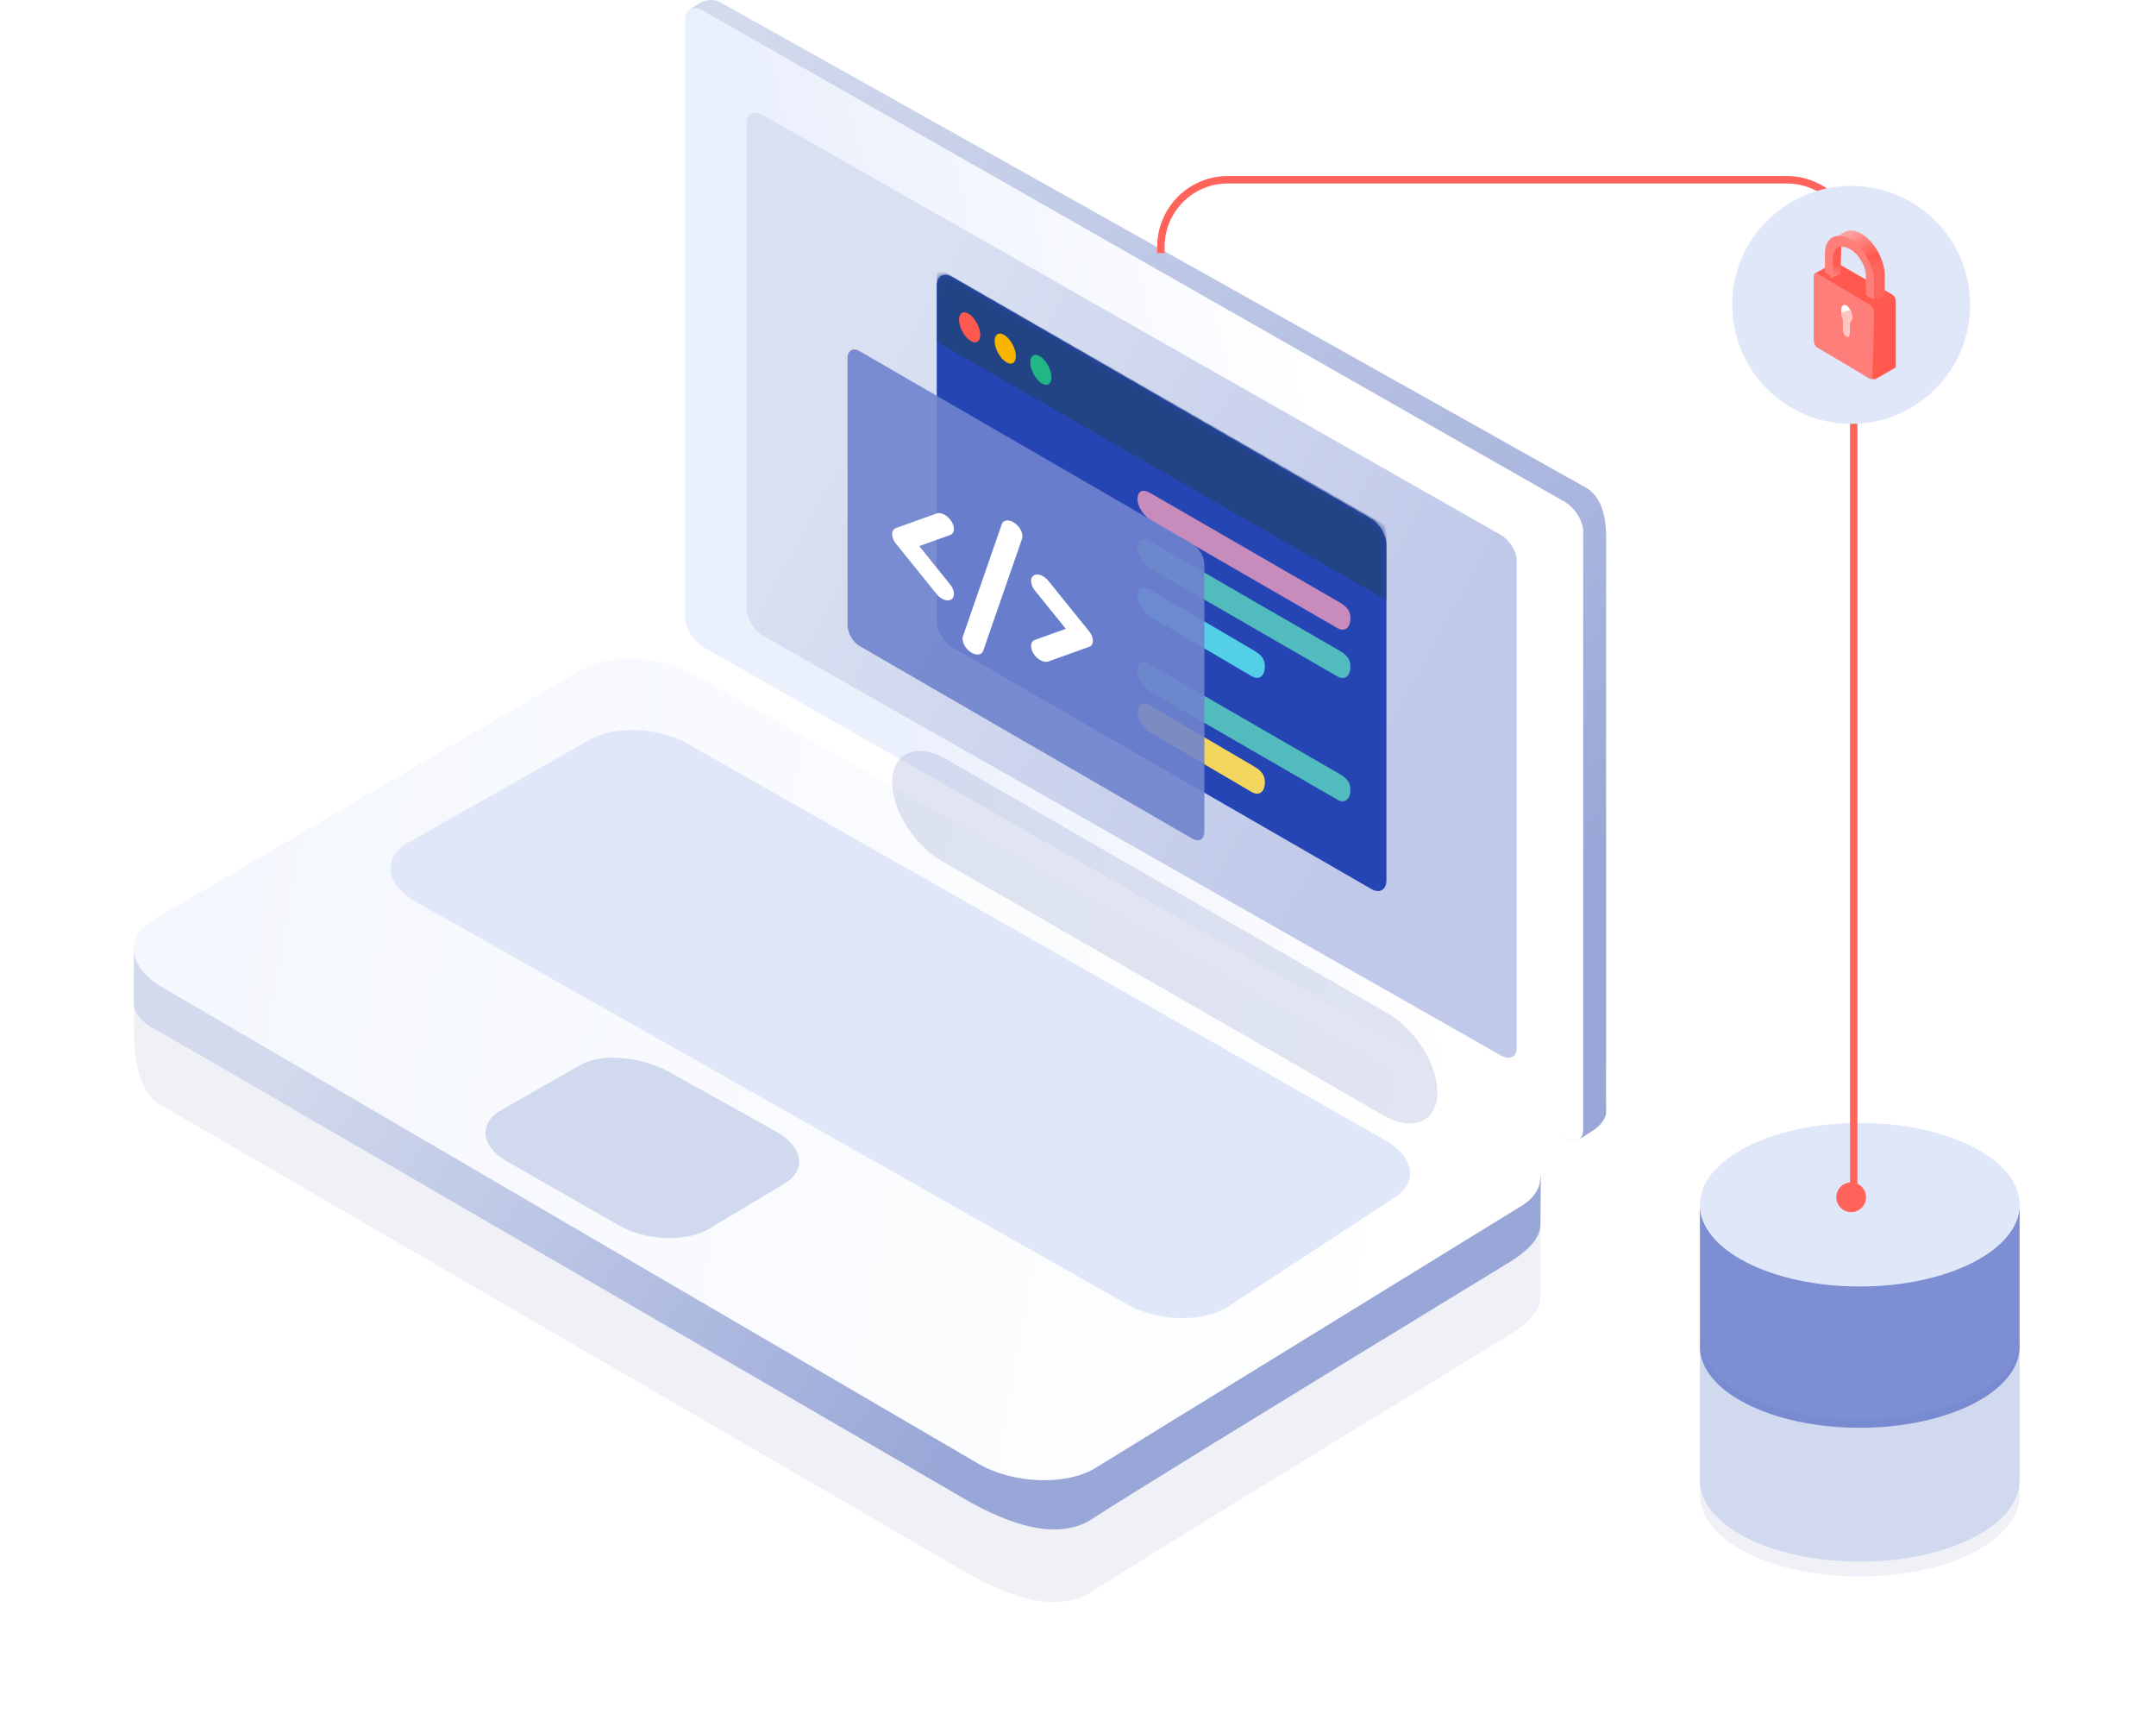 <svg xmlns="http://www.w3.org/2000/svg" xmlns:xlink="http://www.w3.org/1999/xlink" width="290" height="233" viewBox="0 0 290 233">
    <defs>
        <linearGradient id="a" x1="20.535%" x2="60.384%" y1="-4.095%" y2="90.434%">
            <stop offset="0%" stop-color="#D3DAED"/>
            <stop offset="100%" stop-color="#99A7D8"/>
        </linearGradient>
        <filter id="b" width="211.6%" height="260%" x="-55.8%" y="-80%" filterUnits="objectBoundingBox">
            <feGaussianBlur in="SourceGraphic" stdDeviation="8"/>
        </filter>
        <linearGradient id="c" x1="21.317%" x2="72.057%" y1="54.821%" y2="41.241%">
            <stop offset="0%" stop-color="#EBF0FD"/>
            <stop offset="100%" stop-color="#FFF"/>
        </linearGradient>
        <linearGradient id="d" x1="16.79%" x2="80.452%" y1="28.755%" y2="71.955%">
            <stop offset="0%" stop-color="#D9E0F2"/>
            <stop offset="100%" stop-color="#C0C9E9"/>
        </linearGradient>
        <filter id="e" width="125.4%" height="156.4%" x="-12.7%" y="-28.2%" filterUnits="objectBoundingBox">
            <feGaussianBlur in="SourceGraphic" stdDeviation="8"/>
        </filter>
        <linearGradient id="f" x1="4.648%" x2="65.983%" y1="40.781%" y2="56.891%">
            <stop offset="0%" stop-color="#D3DAED"/>
            <stop offset="100%" stop-color="#99A7D8"/>
        </linearGradient>
        <linearGradient id="h" x1="5.291%" x2="96.119%" y1="54.42%" y2="44.724%">
            <stop offset="0%" stop-color="#FFF"/>
            <stop offset="100%" stop-color="#F4F7FD"/>
        </linearGradient>
        <path id="g" d="M2.688 162.247c-3.985-2.325-3.48-6.426 1.121-9.112L113.562 90.82c4.601-2.685 11.627-2.98 15.612-.654l57.34 33.47c3.985 2.326 3.481 6.426-1.12 9.112l-109.79 64.084c-4.602 2.685-11.627 2.98-15.613.653L2.688 162.247z"/>
        <path id="i" d="M36.814 161.181c-3.406-1.99-2.974-5.497.959-7.795l93.809-53.31c3.932-2.297 9.937-2.55 13.343-.56l24.444 13.855c3.405 1.99 2.974 5.497-.959 7.795l-95.759 54.185c-3.933 2.297-9.936 2.55-13.343.56l-22.494-14.73z"/>
        <path id="j" d="M49.373 159.225c-3.072-1.78-2.683-4.917.864-6.972l14.282-7.96c3.546-2.054 9.108-2.861 12.18-1.082l10.659 6.054c3.07 1.779 2.816 4.83-.73 6.885l-15.106 8.641c-3.547 2.055-8.961 2.28-12.034.5l-10.115-6.066z"/>
        <filter id="k" width="165.4%" height="195.9%" x="-32.7%" y="-47.9%" filterUnits="objectBoundingBox">
            <feGaussianBlur in="SourceGraphic" stdDeviation="8"/>
        </filter>
        <path id="l" d="M.001 2.406L0 47.488c-.004 1.3.905 2.873 2.033 3.523l56.409 32.531c1.126.65 2.042.13 2.046-1.17V37.29c.003-1.292-.906-2.872-2.032-3.522L2.046 1.236C1.72 1.047 1.41.958 1.134.958.465.958.003 1.49.001 2.406"/>
        <linearGradient id="n" x1="40.849%" x2="70.293%" y1="59.217%" y2="-30.983%">
            <stop offset="0%" stop-color="#FF645D"/>
            <stop offset="13.63%" stop-color="#FF584F"/>
            <stop offset="42.43%" stop-color="#FE7F79"/>
            <stop offset="62.97%" stop-color="#FAA6A2"/>
            <stop offset="79.73%" stop-color="#FE7F79"/>
            <stop offset="100%" stop-color="#FE7F79"/>
        </linearGradient>
        <linearGradient id="o" x1="49.707%" x2="43.845%" y1="55.211%" y2="253.466%">
            <stop offset="0%" stop-color="#FF584F"/>
            <stop offset="18.309%" stop-color="#FE7F79"/>
            <stop offset="27.3%" stop-color="#FE7F79"/>
            <stop offset="75.86%" stop-color="#201255"/>
            <stop offset="100%" stop-color="#13002A"/>
        </linearGradient>
    </defs>
    <g fill="none" fill-rule="evenodd">
        <g transform="translate(18)">
            <path fill="url(#a)" fill-rule="nonzero" d="M74.416 1.648c1.67-1.545 3.137-2.004 4.4-1.376 1.538.835 40.25 22.534 116.14 65.096 2.053.996 3.08 3.29 3.08 6.883v69.217a977.876 977.876 0 0 0 0 8.19c-.166 1.235-1.22 1.915-1.49 2.188-2.604 1.704-2.686 1.796-4.147 1.153-.853-7.028-2.812-13.575-5.878-19.64l-46.902-67.497-33.536-22.796-22.348-22.36-9.32-19.058z"/>
            <g transform="translate(138 24)">
                <path fill="#8292C2" fill-opacity=".5" fill-rule="nonzero" d="M115.655 158v19.09c0 6.028-9.621 10.91-21.5 10.91s-21.5-4.882-21.5-10.91V158c0 6.027 9.621 10.91 21.5 10.91s21.5-4.883 21.5-10.91z" filter="url(#b)" opacity=".5"/>
                <path fill="#D1D9EE" fill-rule="nonzero" d="M115.655 156v19.09c0 6.028-9.621 10.91-21.5 10.91s-21.5-4.882-21.5-10.91V156c0 6.027 9.621 10.91 21.5 10.91s21.5-4.883 21.5-10.91z"/>
                <path fill="#6F83CD" d="M94.155 148.91c11.879 0 21.5-4.883 21.5-10.91v19.09c0 6.028-9.621 10.91-21.5 10.91s-21.5-4.882-21.5-10.91V138c0 6.027 9.621 10.91 21.5 10.91z" opacity=".9"/>
                <ellipse cx="94.155" cy="138" fill="#E0E7F8" fill-rule="nonzero" rx="21.5" ry="11"/>
                <path stroke="#FF635A" d="M93.341 135.638V9.173a9 9 0 0 0-9-9H9.153a9 9 0 0 0-9 9v.85"/>
                <circle cx="93" cy="137" r="2" fill="#FF635A"/>
            </g>
            <path fill="url(#c)" d="M76.704 1.512l115.695 65.93c1.412.804 2.556 2.6 2.556 4.01v80.45c0 1.41-1.144 1.901-2.556 1.097L76.704 87.069c-1.412-.805-2.557-2.6-2.557-4.011V2.608c0-1.41 1.145-1.901 2.557-1.096z"/>
            <path fill="url(#d)" fill-rule="nonzero" d="M84.648 15.502l99.167 56.4c1.21.688 2.192 2.225 2.192 3.431v65.627c0 1.207-.981 1.627-2.192.939l-99.167-56.4c-1.21-.688-2.191-2.224-2.191-3.43V16.44c0-1.207.98-1.627 2.191-.939z"/>
            <path fill="#8292C2" fill-opacity=".5" fill-rule="nonzero" d="M0 130.359v8.007c.052 5.743 1.314 9.186 3.786 10.33 2.355 1.33 38.622 22.374 108.802 63.131 7.147 3.93 12.595 4.657 16.342 2.183 3.748-2.475 22.421-13.96 56.021-34.456 2.835-1.727 4.252-3.431 4.252-5.114v-14.677c.215-1.315-.46-2.838-2.025-4.571-1.564-1.733-29.21-.085-82.937 4.946L12.712 138.96 0 130.359z" filter="url(#e)" opacity=".5"/>
            <path fill="url(#f)" fill-rule="nonzero" d="M0 127.546v7.435c.052 1.487 1.314 2.802 3.786 3.945 2.355 1.33 38.622 22.374 108.802 63.132 7.147 3.93 12.595 4.657 16.342 2.182 3.748-2.475 22.421-13.96 56.021-34.456 2.835-1.726 4.252-3.43 4.252-5.114 0-1.683.013-3.602.039-5.757.096-1.295-.598-2.78-2.083-4.452-1.485-1.673-29.124-3.038-82.918-4.093l-91.529-17.346L0 127.546z"/>
            <use fill="url(#h)" transform="matrix(-1 0 0 1 189.203 0)" xlink:href="#g"/>
            <use fill="#E0E7F8" fill-rule="nonzero" transform="matrix(-1 0 0 1 206.183 0)" xlink:href="#i"/>
            <use fill="#D1D9EE" fill-rule="nonzero" transform="matrix(-1 0 0 1 136.788 0)" xlink:href="#j"/>
        </g>
        <path fill="#8292C2" fill-opacity=".5" d="M13.031 65.955l59.278 34.113c3.883 2.089 7.031 6.927 7.031 10.806 0 3.878-3.148 5.33-7.03 3.24L13.03 80.003C9.148 77.913 6 73.075 6 69.196c0-3.878 3.148-5.33 7.031-3.24z" filter="url(#k)" opacity=".7" transform="translate(114 36)"/>
        <g transform="translate(126 36)">
            <mask id="m" fill="#fff">
                <use xlink:href="#l"/>
            </mask>
            <use fill="#2645B5" opacity=".746" xlink:href="#l"/>
            <g mask="url(#m)">
                <path fill="#52BBBD" d="M28.694 40.413c-1.04-.828-1.605-1.724-1.694-2.688 0-1.273.739-1.492 1.694-.94l25.21 14.555c.956.551 1.738 1.045 1.738 2.318 0 1.271-.782 1.862-1.738 1.31l-25.21-14.555z"/>
                <path fill="#C78BBC" d="M28.694 33.913c-1.04-.828-1.605-1.724-1.694-2.688 0-1.273.739-1.492 1.694-.94l25.21 14.555c.956.551 1.738 1.045 1.738 2.318 0 1.271-.782 1.862-1.738 1.31l-25.21-14.555z"/>
                <path fill="#52BBBD" d="M28.694 56.99c-1.04-.827-1.605-1.723-1.694-2.687 0-1.274.739-1.493 1.694-.941l25.21 14.555c.956.552 1.738 1.045 1.738 2.319 0 1.27-.782 1.862-1.738 1.31l-25.21-14.555z"/>
                <path fill="#53CFE8" d="M28.694 46.913c-1.04-.828-1.605-1.724-1.694-2.688 0-1.273.739-1.492 1.694-.94l13.705 8.037c.955.552 1.737 1.045 1.737 2.319 0 1.27-.782 1.862-1.737 1.31l-13.705-8.038z"/>
                <path fill="#F3D65D" d="M28.694 62.49c-1.04-.827-1.605-1.723-1.694-2.687 0-1.274.739-1.493 1.694-.941L42.399 66.9c.955.551 1.737 1.045 1.737 2.318 0 1.271-.782 1.862-1.737 1.31l-13.705-8.037z"/>
            </g>
            <path fill="#224384" d="M0-.031l60.488 34.75v10L0 9.968z" mask="url(#m)"/>
        </g>
        <path fill="#6F83CD" d="M114 48.153V84.06c-.003 1.035.718 2.289 1.613 2.807l44.763 25.91c.894.518 1.62.103 1.624-.932V75.938c.003-1.03-.719-2.287-1.612-2.805L115.624 47.22c-.26-.15-.506-.221-.724-.221-.531 0-.898.423-.9 1.153" opacity=".9"/>
        <path fill="#FF584F" d="M130.426 45.76c.787.564 1.426.242 1.426-.72 0-.96-.639-2.197-1.426-2.762-.788-.564-1.426-.243-1.426.719 0 .96.638 2.198 1.426 2.762z"/>
        <path fill="#F7B500" d="M135.215 48.616c.788.565 1.426.243 1.426-.718s-.638-2.198-1.426-2.763c-.787-.564-1.426-.243-1.426.719 0 .96.639 2.198 1.426 2.762z"/>
        <path fill="#23B685" d="M140.005 51.473c.787.565 1.426.243 1.426-.718s-.639-2.198-1.426-2.762c-.788-.565-1.426-.243-1.426.718s.638 2.198 1.426 2.762z"/>
        <path fill="#FFF" fill-rule="nonzero" d="M126.887 80.6a2.472 2.472 0 0 1-.905-.713l-5.469-6.776c-.325-.403-.513-.87-.513-1.277 0-.406.188-.708.513-.824l5.469-1.958c.602-.216 1.497.258 1.998 1.06.5.8.417 1.624-.186 1.84l-4.153 1.486 4.153 5.147c.603.747.686 1.644.186 2.004-.281.201-.686.191-1.093.012zm13.226 8.264a2.553 2.553 0 0 1-1.093-.975c-.5-.8-.417-1.625.186-1.84l4.153-1.488-4.153-5.146c-.603-.747-.686-1.644-.186-2.004.501-.36 1.396-.045 1.999.702l5.468 6.776c.325.403.513.87.513 1.277 0 .406-.188.708-.513.824l-5.468 1.958c-.265.095-.587.056-.906-.084zm-9.219-.985a2.202 2.202 0 0 1-.395-.228c-.753-.542-1.187-1.49-.968-2.118l5.212-15.027c.218-.628 1.005-.698 1.758-.157.753.542 1.186 1.49.969 2.118l-5.213 15.027c-.18.518-.747.656-1.363.385z"/>
        <g transform="translate(233 25)">
            <circle cx="16" cy="16" r="16" fill="#E0E7F8"/>
            <g fill-rule="nonzero">
                <path fill="#FF584F" d="M22 24.41v-9.092c-.115-.403-.325-.634-.612-.788-2.41-1.364-4.821-2.748-7.231-4.132-.21-.115-.364-.154-.46-.058l-2.506 1.403c-.134.039-.191.212-.191.52v8.399c0 .365.077.691.344.999l7.461 4.267a.57.57 0 0 0 .555 0L22 24.41z"/>
                <path fill="#FFF" d="M15.775 19.174v.69c0 .353-.156.512-.374.37-.218-.141-.374-.495-.39-.848v-1.15c0-.247-.03-.459-.155-.742-.265-.565-.25-1.202.031-1.414.28-.23.717.053.997.619.296.583.343 1.273.062 1.485-.155.123-.187.318-.17.618.015.106 0 .248 0 .372z"/>
                <path fill="#FE7F79" d="M19.067 16.757c-.11-.404-.312-.635-.587-.79-2.31-1.366-4.62-2.753-6.93-4.14-.385-.23-.55-.115-.55.405v8.415c0 .366.073.693.33 1.001 1.998 1.194 5.628 3.37 6.93 4.14.312.193.348.212.532.212.091-.02.275-6.2.275-9.243z"/>
                <path fill="#FFF" d="M15.775 19.174v.69c0 .353-.156.512-.374.37-.218-.141-.374-.495-.39-.848v-1.15c0-.247-.03-.459-.155-.742-.265-.565-.25-1.202.031-1.414.28-.23.717.053.997.619.296.583.343 1.273.062 1.485-.155.123-.187.318-.17.618.015.106 0 .248 0 .372z"/>
                <path fill="#FFC5C2" d="M15.736 19.178v.687c0 .352-.173.51-.415.37-.242-.141-.414-.493-.432-.845v-1.144c0-.247-.034-.458-.172-.74-.196-.375.184-.64 1.14-.792.328.581.38 1.268.069 1.479-.173.123-.207.317-.19.616.017.105 0 .246 0 .37z"/>
                <path fill="url(#n)" d="M2.792 8.874c.092-.243.184-.486.313-.73a5.344 5.344 0 0 1 0-1.084c.018-.318.092-.635.183-.935v-.093c.092-1.42 1.03-2.935 2.114-3.795.827-.655 1.672-.935 2.591-1.047l.074-.112c-.809-.71-1.03-.767-1.25-.88-.9-.504-2.26-.036-3.437 1.272C2.333 2.63 1.414 4.48 1.47 6.275c.018.73 0 1.458 0 2.187v.206l.055.037.662.45.202.13c-.018.019.35-.3.404-.411z" transform="matrix(-1 0 0 1 22 6)"/>
                <path fill="url(#o)" d="M7.333 2.143c.053 1.808.105 3.67.105 3.67L8.8 6.43v-3.87c-.498-.308-1.021-.398-1.467-.416z" transform="matrix(-1 0 0 1 22 6)"/>
                <path fill="#FE7F79" d="M17.996 14.694c.382.203.726.388 1.07.592v-.204c0-.72-.02-1.46 0-2.163.038-1.794-.898-3.606-1.987-4.752-1.51-1.59-3.286-1.923-4.145-.758-.287.388-.459.906-.459 1.553-.019.869 0 1.738 0 2.607v.093c.344.203.707.388 1.07.591v-.222c0-.72.019-1.423 0-2.163-.038-1.387.726-1.812 1.49-1.664.879.166 1.68.795 2.35 1.923.4.665.61 1.368.592 2.052v2.275c.019.074.019.148.019.24z"/>
            </g>
        </g>
    </g>
</svg>

